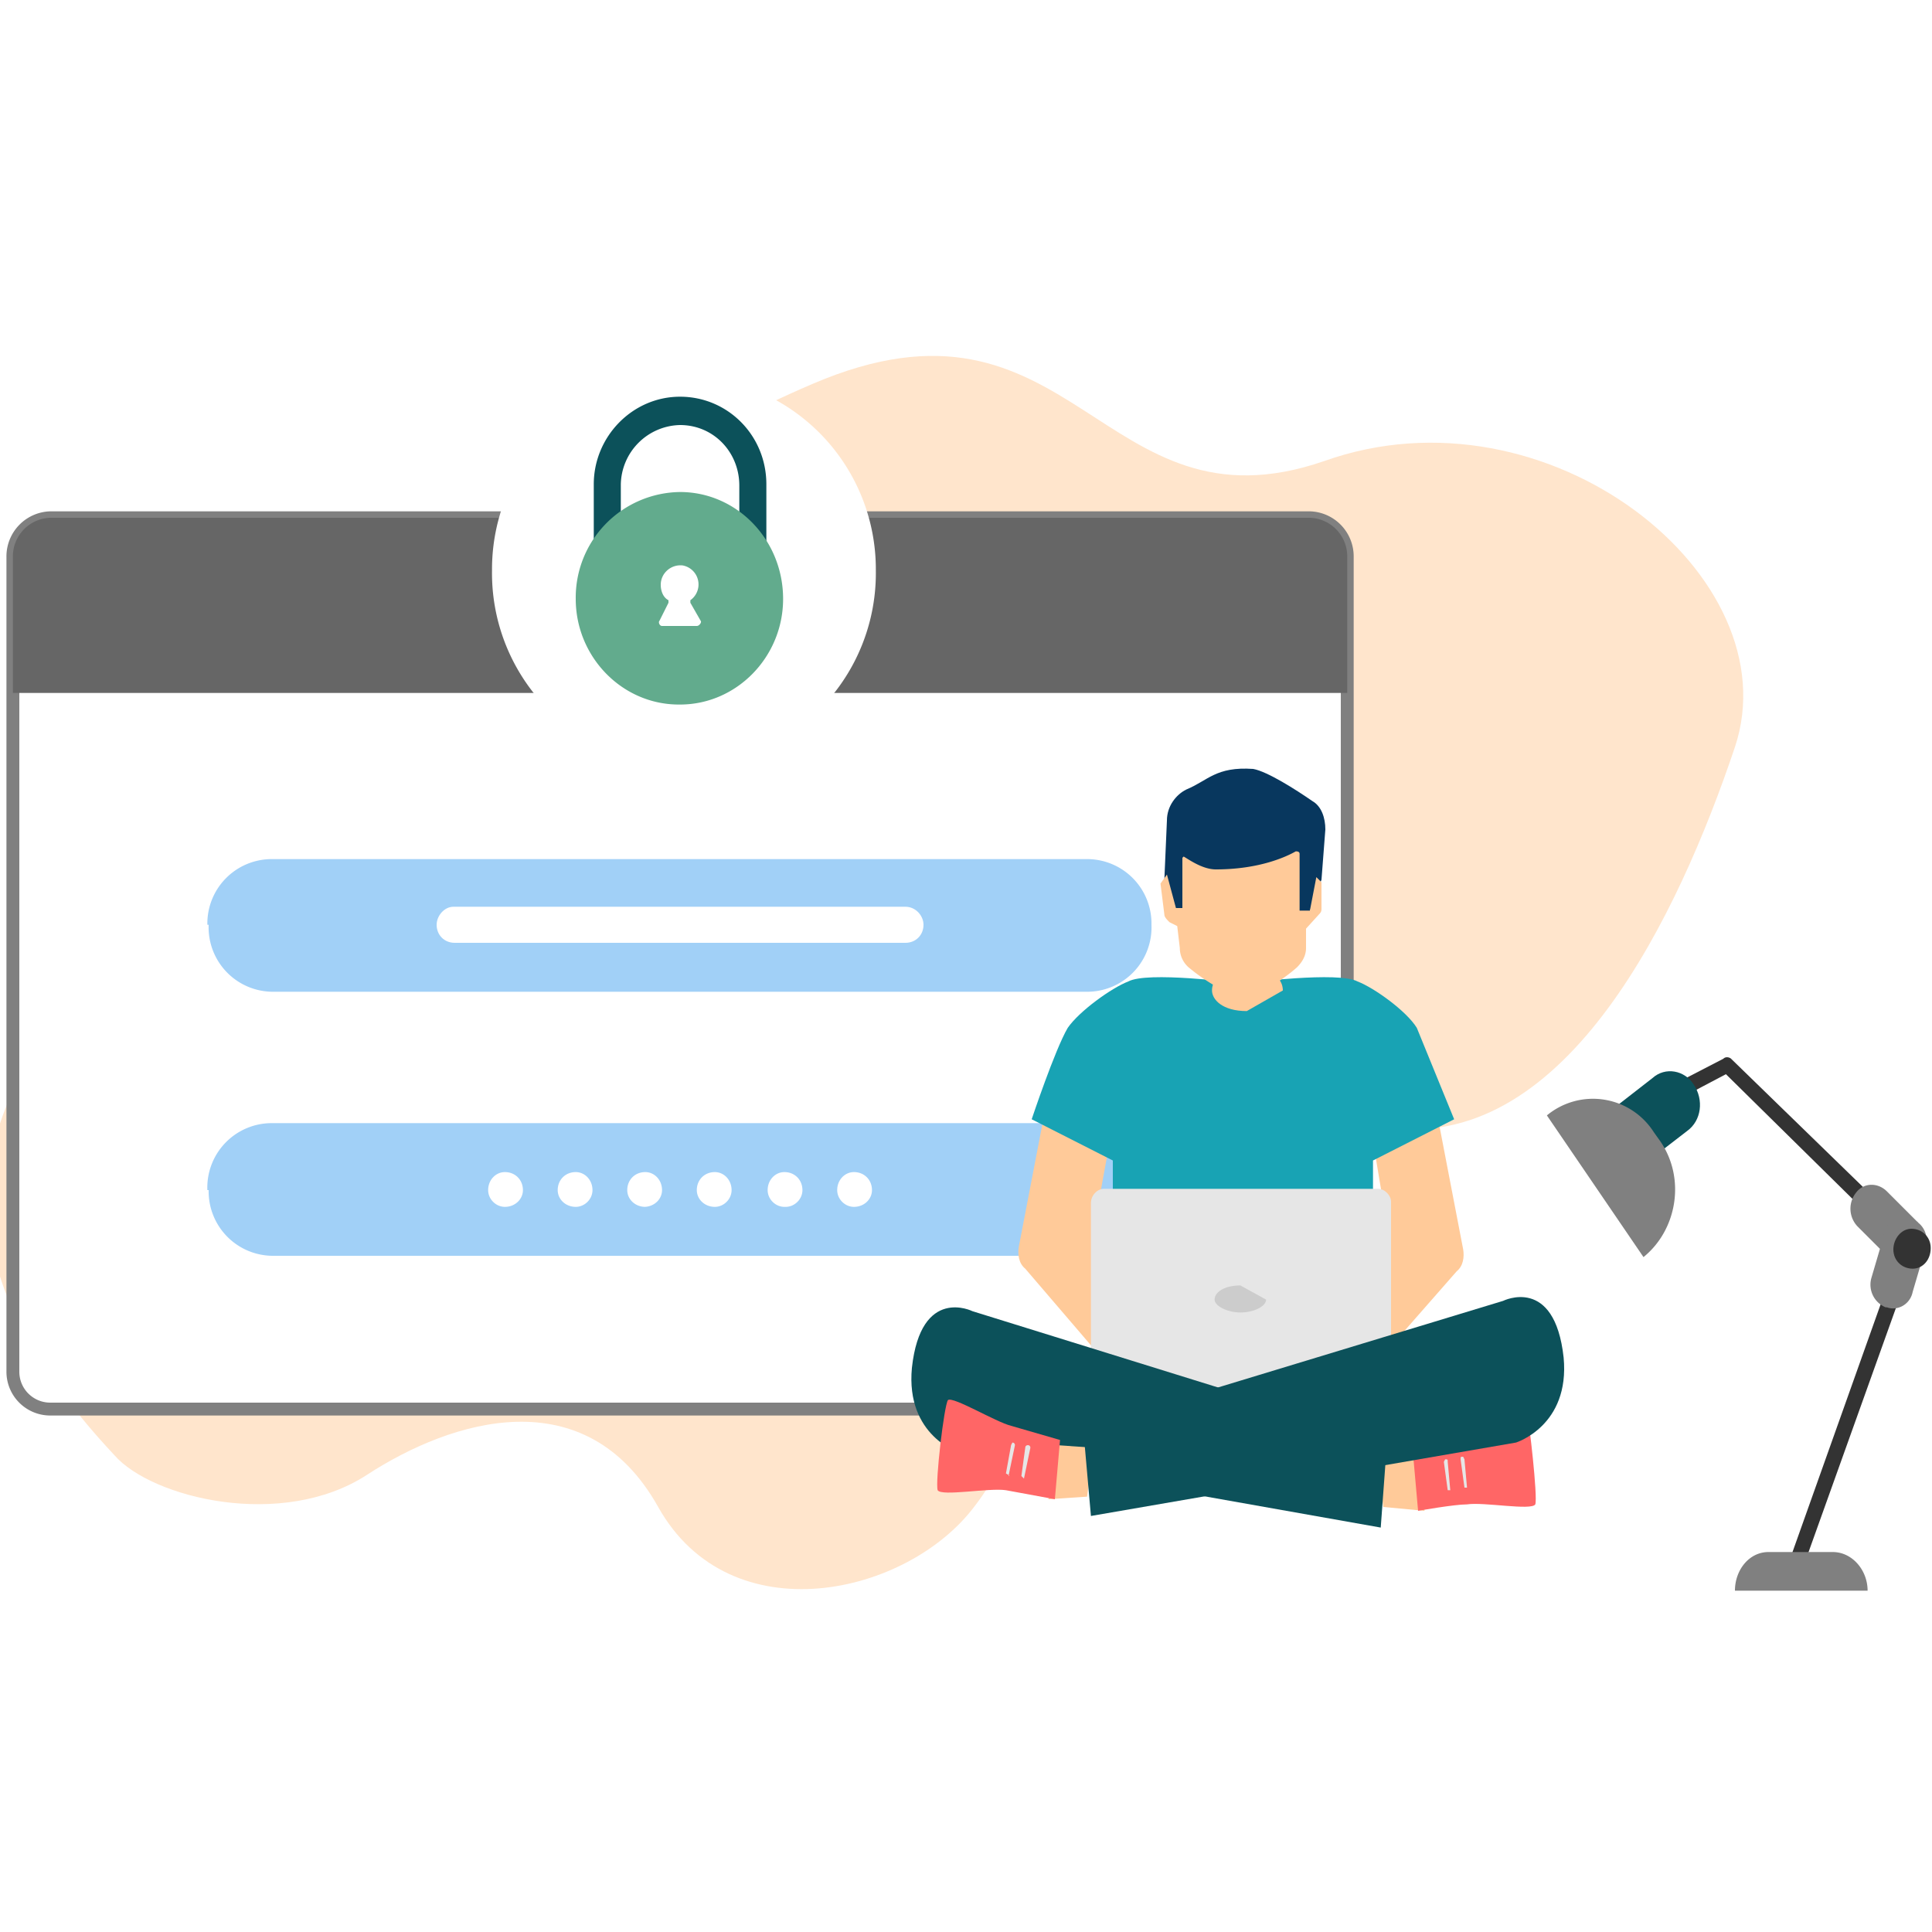 <svg xmlns="http://www.w3.org/2000/svg" width="150" height="150" fill="none">
  <g clip-path="url(#a)">
    <path fill="#FFE5CC" fill-rule="evenodd" d="M8.9 113c-15-16-9.2-26-6.4-31.2 5.3-9.5 16.6-3.2 34.2-22 17.5-18.7 6.1-21.3 26.4-30 20.3-8.7 22.3 12 39.7 6 17.4-6.2 36.3 9 31.9 22.2-4.4 13.1-13 31.1-26.6 29.6-13.6-1.5-15.7-.2-23.4 5.8-7.6 6-2.5 15.1-9 23.5-5.2 7-19 10.1-24.6.1-5.6-10-16-6.8-22.6-2.5-6.6 4.3-16.7 1.8-19.6-1.5Z" clip-rule="evenodd"/>
    <path fill="#fff" fill-rule="evenodd" d="M101.7 109.4H3.9a2.9 2.9 0 0 1-2.9-2.9V43.2a3 3 0 0 1 2.9-3h97.8a3 3 0 0 1 2.9 3v63.3a3 3 0 0 1-3 3Z" clip-rule="evenodd"/>
    <path stroke="gray" d="M101.7 109.4H3.9a2.9 2.9 0 0 1-2.9-2.9V43.2a3 3 0 0 1 2.9-3h97.8a3 3 0 0 1 2.9 3v63.3a3 3 0 0 1-3 3Z" clip-rule="evenodd"/>
    <path fill="#fff" fill-rule="evenodd" d="M53.6 46.8a1.5 1.5 0 0 0-.6-2.7c-.9-.1-1.7.6-1.7 1.5 0 .5.2 1 .6 1.2v.2l-.7 1.4c-.1.2 0 .4.2.4h2.7c.2 0 .4-.2.3-.4l-.8-1.4v-.2Z" clip-rule="evenodd"/>
    <path fill="#666" fill-rule="evenodd" d="M104.6 53.8H1V43.2a3 3 0 0 1 2.9-3h97.8a3 3 0 0 1 2.9 3v10.6Z" clip-rule="evenodd"/>
    <path fill="#A1D0F7" fill-rule="evenodd" d="M16.1 71.8a5 5 0 0 1 5-5.1h63.3a5 5 0 0 1 5 5.1 5 5 0 0 1-5 5.2H21.2a5 5 0 0 1-5-5.2Zm0 20.6a5 5 0 0 1 5-5.2h63.3a5 5 0 0 1 5 5.2 5 5 0 0 1-5 5.1H21.2a5 5 0 0 1-5-5.1Z" clip-rule="evenodd"/>
    <path fill="#fff" d="M39.2 93.7c.8 0 1.4-.6 1.4-1.3 0-.8-.6-1.4-1.4-1.4-.7 0-1.3.6-1.3 1.4 0 .7.6 1.3 1.3 1.3Zm5.5 0c.7 0 1.3-.6 1.3-1.3 0-.8-.6-1.4-1.3-1.4-.8 0-1.4.6-1.4 1.4 0 .7.6 1.3 1.4 1.3Zm5.3 0c.8 0 1.4-.6 1.4-1.3 0-.8-.6-1.4-1.3-1.4-.8 0-1.4.6-1.4 1.4 0 .7.6 1.3 1.4 1.3Zm5.5 0c.7 0 1.3-.6 1.3-1.3 0-.8-.6-1.4-1.3-1.4-.8 0-1.4.6-1.4 1.4 0 .7.6 1.3 1.4 1.3Zm5.5 0c.7 0 1.3-.6 1.3-1.3 0-.8-.6-1.4-1.4-1.4-.7 0-1.3.6-1.3 1.4 0 .7.6 1.3 1.3 1.3Zm-7.8-34.2A15 15 0 0 0 68 44.3a15 15 0 0 0-14.8-15.1 15 15 0 0 0-15 15.1 15 15 0 0 0 15 15.2Zm13.1 34.2c.8 0 1.4-.6 1.4-1.3 0-.8-.6-1.4-1.4-1.4-.7 0-1.3.6-1.3 1.4 0 .7.6 1.3 1.3 1.3Z"/>
    <path fill="#fff" fill-rule="evenodd" d="M70.3 73.2h-35c-.8 0-1.4-.6-1.4-1.4 0-.7.6-1.4 1.3-1.4h35.1c.8 0 1.4.7 1.4 1.4 0 .8-.6 1.4-1.4 1.4Z" clip-rule="evenodd"/>
    <path fill="#0C515A" fill-rule="evenodd" d="M47.1 46a1 1 0 0 1-1-1.2v-7.2c0-3.7 3-6.8 6.7-6.8s6.7 3 6.7 6.8v7c0 .6-.5 1.1-1 1.1a1 1 0 0 1-1.1-1v-7c0-2.6-2-4.7-4.6-4.7a4.7 4.7 0 0 0-4.6 4.6v7.2c0 .6-.5 1.1-1.1 1.1Z" clip-rule="evenodd"/>
    <path fill="#62AB8D" d="M52.8 54.7c4.4 0 8-3.7 8-8.2 0-4.6-3.6-8.3-8-8.3a8.2 8.2 0 0 0-8.1 8.3c0 4.5 3.6 8.2 8 8.2Z"/>
    <path fill="#fff" fill-rule="evenodd" d="M53.6 46.6a1.5 1.5 0 0 0-.6-2.7c-.9-.1-1.7.6-1.7 1.5 0 .5.2 1 .6 1.2v.2l-.7 1.4c-.1.1 0 .4.2.4h2.7c.2 0 .4-.3.3-.4l-.8-1.4v-.2Z" clip-rule="evenodd"/>
    <path fill="#FFCA99" fill-rule="evenodd" d="m111.6 86.6 2 10.4c.1.6 0 1.3-.5 1.7l-6.4 7.3-1.1-5 2.1-5.8-1.1-6.6m-25.5-2.2-2 10.4c-.1.6 0 1.3.5 1.7l7.8 9.1-.3-6.7L85 95l1.2-6.6" clip-rule="evenodd"/>
    <path fill="#18A3B4" fill-rule="evenodd" d="M110 79.8c-.8-1.3-3.3-3.1-4.6-3.6-1.5-.8-8.3.1-9 .1-.6 0-7.3-.9-8.8-.1-1.3.5-3.8 2.3-4.7 3.6-1 1.7-2.8 7.1-2.8 7.1l6.3 3.2v14.4h20.2V90.1l6.3-3.2" clip-rule="evenodd"/>
    <path fill="#FFCA99" fill-rule="evenodd" d="M96.8 78.5c-1.9 0-2.7-.9-2.7-1.6 0-.7.5-1.3 1.2-1.3h3.1c.7 0 1.2.6 1.2 1.3" clip-rule="evenodd"/>
    <path fill="#08375E" fill-rule="evenodd" d="m102.6 68.3.3-3.9c0-.9-.3-1.8-1-2.2-1.3-.9-3.5-2.3-4.6-2.5-2.9-.2-3.5.9-5.2 1.6-.8.4-1.5 1.3-1.5 2.4l-.2 4.6v2l5.9 2.7 5.3-2" clip-rule="evenodd"/>
    <path fill="#FFCA99" fill-rule="evenodd" d="M101.4 72.1v1.5c0 .5-.2 1-.7 1.5-1 .9-3.1 2.3-4.1 2.3-1 0-3-1.2-4.2-2.2a2 2 0 0 1-.8-1.6l-.2-1.7-.6-.3c-.2-.2-.4-.4-.4-.6l-.3-2.4.5-.7.7 2.6h.5v-3.9l.1-.1c.5.3 1.5 1 2.5 1 3.4 0 5.5-1 6.2-1.4.1 0 .3 0 .3.2v4.4h.8l.5-2.6.4.4v2c0 .2 0 .3-.2.5" clip-rule="evenodd"/>
    <path fill="#E6E6E6" fill-rule="evenodd" d="M107 109.3H85.7c-.5 0-1-.6-1-1.1V93.4c0-.6.5-1.1 1-1.1H107c.5 0 1 .5 1 1v14.9" clip-rule="evenodd"/>
    <path fill="#FFCA99" fill-rule="evenodd" d="m110 113.1.6 4.2-3.2-.3-.5-3.9" clip-rule="evenodd"/>
    <path fill="#F66" fill-rule="evenodd" d="m109.7 112.8.4 4.5s2.8-.5 3.8-.5c1.3-.2 5 .5 5.3 0 .2-.6-.5-6.6-.6-6.8-.4-.4-3.7 1.7-4.9 2" clip-rule="evenodd"/>
    <path fill="#0C515A" fill-rule="evenodd" d="M75.5 101.8s-4-2-4.7 4.4c-.5 5.3 3.7 6.6 3.7 6.6l32.7 5.8.5-6.8" clip-rule="evenodd"/>
    <path fill="#E6E6E6" fill-rule="evenodd" d="m113.7 115.5-.3-2.2c0-.2 0-.2.2-.2l.1.2.2 2.2h-.2Zm-1.3.2-.3-2.2.1-.2c.2 0 .2 0 .2.2l.2 2.2h-.2Z" clip-rule="evenodd"/>
    <path fill="#FFCA99" fill-rule="evenodd" d="m82 112.2-.6 4.2 3-.2.5-3.8" clip-rule="evenodd"/>
    <path fill="#F66" fill-rule="evenodd" d="m82.3 111.8-.4 4.6-3.8-.7c-1.3-.2-5 .5-5.3 0-.2-.6.5-6.6.8-7 .4-.3 3.7 1.7 4.9 2" clip-rule="evenodd"/>
    <path fill="#0C515A" fill-rule="evenodd" d="M116.7 101s4-2 4.7 4.4c.5 5.3-3.7 6.6-3.7 6.6l-33 5.7-.6-6.8" clip-rule="evenodd"/>
    <path fill="#E6E6E6" fill-rule="evenodd" d="M78.3 114.6c.2 0-.2-.2-.2-.2l.4-2.2.1-.2c.2 0 .2.2.2.2m.7 2.6-.2-.2.3-2.2c0-.2.2-.2.2-.2.2 0 .2.2.2.2" clip-rule="evenodd"/>
    <path fill="#CCC" fill-rule="evenodd" d="M98.3 100.9c0 .5-.9 1-2 1-1 0-2-.5-2-1 0-.6.8-1.1 2-1.1" clip-rule="evenodd"/>
    <path fill="#333" fill-rule="evenodd" d="M139 122.9h-.1a.6.6 0 0 1-.3-.8l9-25.3L134 83.4l-5.5 2.9c-.3.1-.6 0-.8-.3 0-.3 0-.6.3-.8l5.8-3c.2-.2.5-.1.6 0l14.4 14c.1.1.2.4.1.6l-9.2 25.7" clip-rule="evenodd"/>
    <path fill="#0C515A" fill-rule="evenodd" d="m127.5 90.5-2.8-4 3.6-2.8c1-.9 2.5-.6 3.2.5.8 1.2.6 2.8-.5 3.6" clip-rule="evenodd"/>
    <path fill="gray" fill-rule="evenodd" d="m127.6 97.6-7.5-11a5.6 5.6 0 0 1 8.3 1.3l.5.7c2 2.9 1.3 6.9-1.3 9Zm17.4 25.9h-10.3c0-1.6 1.1-3 2.6-3h5c1.5 0 2.7 1.4 2.7 3m4-26c-.6.8-1.7.8-2.4.1l-2.4-2.4a2 2 0 0 1-.1-2.6c.6-.8 1.7-.8 2.4-.1l2.4 2.4" clip-rule="evenodd"/>
    <path fill="gray" fill-rule="evenodd" d="M146.4 101.5a1.9 1.9 0 0 1-1.1-2.3l1-3.4c.2-1 1.2-1.5 2-1.2 1 .3 1.5 1.3 1.2 2.3l-1 3.4c-.2 1-1.2 1.5-2 1.2Z" clip-rule="evenodd"/>
    <path fill="#333" fill-rule="evenodd" d="M148.5 98.5c-.8 0-1.5-.6-1.5-1.5 0-.8.6-1.6 1.4-1.6.8 0 1.5.6 1.5 1.5s-.6 1.6-1.4 1.6Z" clip-rule="evenodd"/>
  </g>
  <defs>
    <clipPath id="a">
      <path fill="#fff" d="M0 0h150v150H0z"/>
    </clipPath>
  </defs>
</svg>
